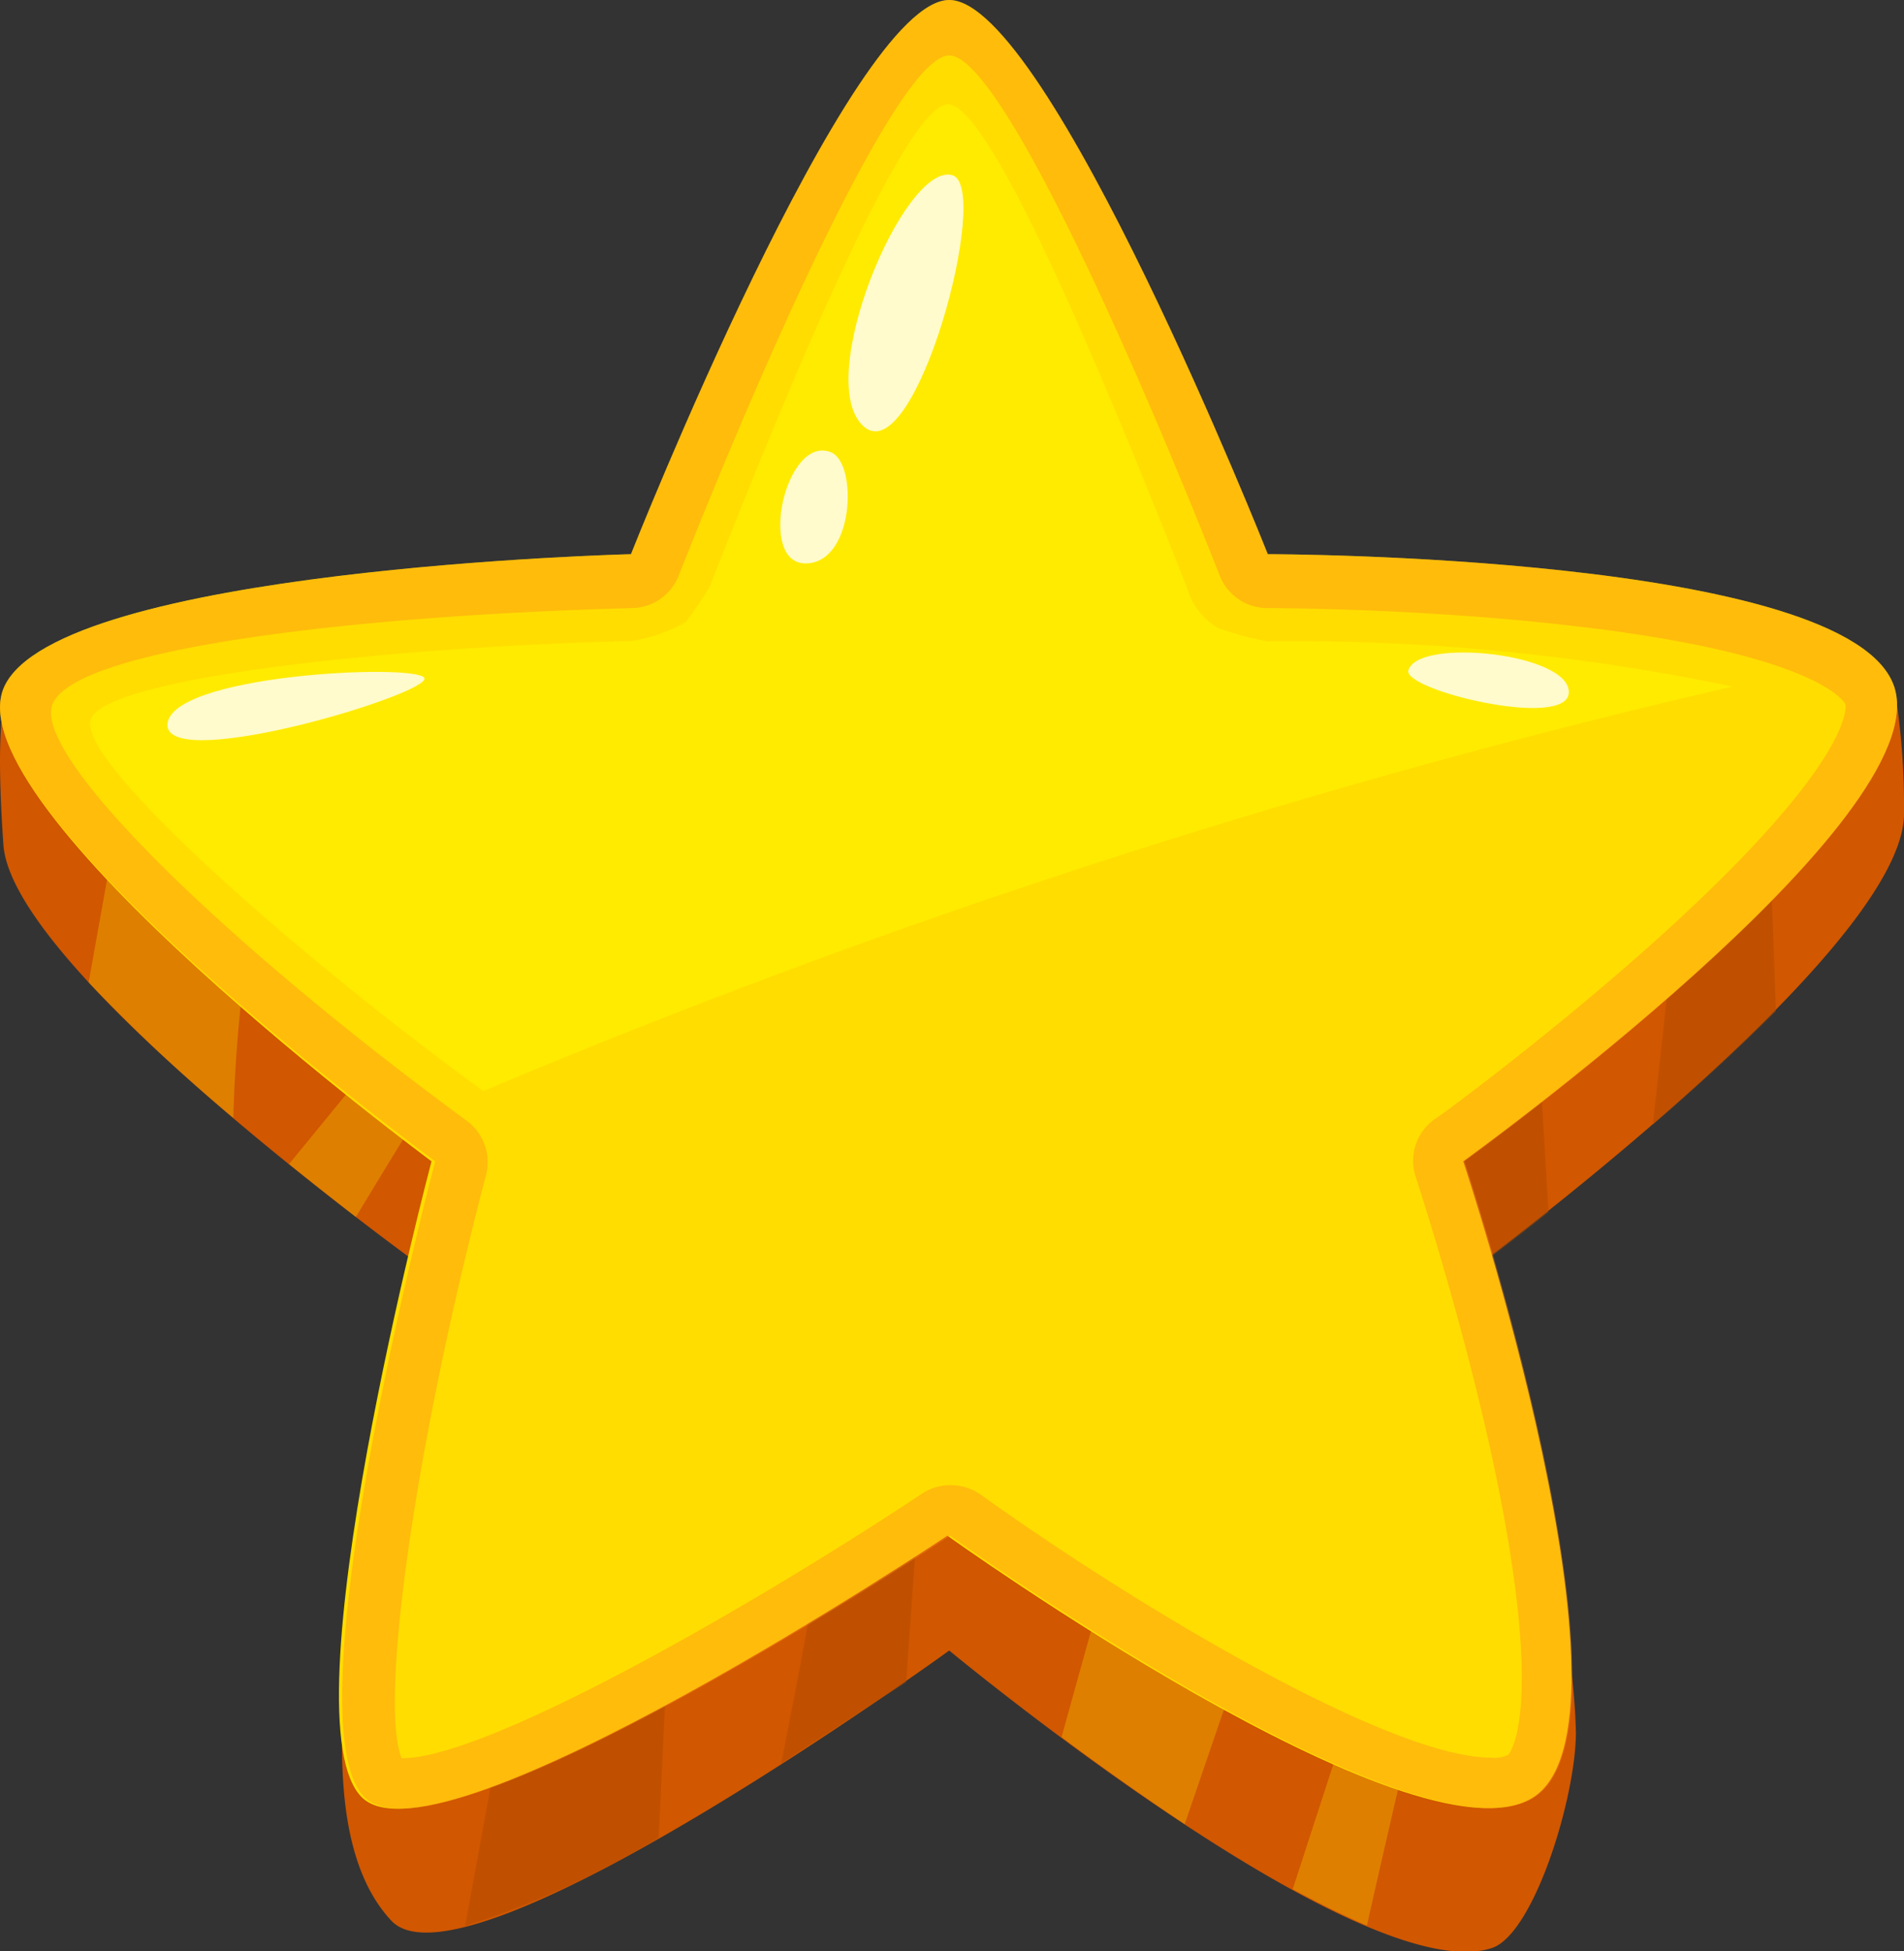 <svg xmlns="http://www.w3.org/2000/svg" xmlns:xlink="http://www.w3.org/1999/xlink" viewBox="0 0 61.86 63.38"><rect x="0" y="0" width="61.86" height="63.38" fill="#333333" stroke="none"/><defs><style>.cls-1{fill:#d15700;}.cls-1,.cls-2{fill-rule:evenodd;}.cls-2{fill:#b04a00;fill-opacity:0.5;}.cls-3,.cls-4{fill:#fd0;}.cls-3{fill-opacity:0.3;}.cls-5{fill:url(#linear-gradient);}.cls-6{fill:url(#linear-gradient-2);}.cls-7{fill:#fffbcc;}</style><linearGradient id="linear-gradient" y1="29.37" x2="61.64" y2="29.37" gradientUnits="userSpaceOnUse"><stop offset="0.09" stop-color="#ff8a1c" stop-opacity="0.4"/><stop offset="0.59" stop-color="#ff8a1c" stop-opacity="0.4"/></linearGradient><linearGradient id="linear-gradient-2" x1="29.61" y1="27.46" x2="29.61" y2="1.52" gradientUnits="userSpaceOnUse"><stop offset="0.26" stop-color="#ff0" stop-opacity="0.4"/><stop offset="0.85" stop-color="#ff0" stop-opacity="0.4"/></linearGradient></defs><title>star_icon</title><g id="Layer_2" data-name="Layer 2"><g id="objects"><path class="cls-1" d="M30.84,3.71c3.21,0,10.35,18,10.35,18s17.54-3.13,20.35.59a23.47,23.47,0,0,1,.32,4.13c0,4.5-14.28,15-14.28,15s3.48,8.68,3.62,14.84c0,2.11-1.36,6.53-2.72,7-4.27,1.42-17.64-9.66-17.64-9.66S15.13,65,12.71,62.38c-1.45-1.55-1.58-4.1-1.6-5.58-.09-5.91,3-15.37,3-15.37s-13.72-9.79-14-14c-.2-2.86-.14-4.89.29-5.19,4.18-2.92,20.1-.49,20.1-.49S27.63,3.71,30.84,3.71Z"/><path class="cls-2" d="M53.7,36.53c1.35-1.16,2.73-2.42,4-3.69l-.21-5.72-15.64.52L24.38,36.56,16.75,53.62l-1.64,8.94A29,29,0,0,0,21.4,59.7l.39-8.15s4.53-2.2,4.91-2.2c.2,0-.53,3.95-1.32,7.93,3.06-2,4.06-2.64,4.06-2.64l.76-10.79L46.48,45l2.29-.22c-.66-2-1.19-3.31-1.19-3.31s1.12-.82,2.73-2.1l-.47-7.95,4.65-2.06Z"/><path class="cls-3" d="M2.88,31.91a55.55,55.55,0,0,0,4.7,4.4A47.41,47.41,0,0,1,9,26c.52-.52-4.9-.9-4.9-.9Zm11.67-.4-5.16,6.3c.78.63,1.52,1.21,2.17,1.72,2.12-3.5,4.35-7.11,4.54-7.24C16.49,32,14.55,31.51,14.55,31.51ZM34.49,56.42c1.18.89,2.57,1.87,4,2.83L42,49,37.3,46.38S35.8,51.68,34.49,56.42ZM42,61.36c.83.45,1.64.85,2.41,1.18.92-4.08,2-8.66,2-8.66l-1-3Z"/><path class="cls-4" d="M30.84,0c3.21,0,10.35,18,10.35,18S60.1,18,61.54,22.3s-14,15.42-14,15.42,6.09,18.34,2.24,20.68-19-8.52-19-8.52-16.4,10.94-19,8.52,2.24-20.68,2.24-20.68S-1.63,26.14.14,22.3,20.5,18,20.5,18,27.63,0,30.84,0Z"/><path class="cls-5" d="M61.54,22.3C60.1,18,41.19,18,41.19,18S34.05,0,30.84,0,20.5,18,20.5,18,1.92,18.47.14,22.3s14,15.42,14,15.42S9.3,56,11.87,58.4s19-8.52,19-8.52S46,60.73,49.82,58.4s-2.24-20.68-2.24-20.68S63,26.57,61.54,22.3ZM54,30.36c-3.56,3.22-7.36,6-7.4,6A1.66,1.66,0,0,0,46,38.24s1.48,4.48,2.49,9.15C50.28,55.72,49,57,49,57a1.07,1.07,0,0,1-.55.09c-3.42,0-12-5.24-16.58-8.54a1.7,1.7,0,0,0-1-.31,1.63,1.63,0,0,0-.92.28c-5,3.32-14,8.59-16.9,8.59h0c-.75-1.81.46-10.28,2.74-18.94a1.67,1.67,0,0,0-.63-1.77C7.7,30.93,1.34,24.88,1.67,23s9.59-3,18.87-3.25a1.66,1.66,0,0,0,1.51-1.05c2.89-7.32,7.17-16.9,8.79-16.9s5.9,9.58,8.79,16.9a1.66,1.66,0,0,0,1.56,1.05s4.71,0,9.48.53c8.5.92,9.29,2.58,9.29,2.6S60.33,24.62,54,30.36Z"/><path class="cls-6" d="M41.18,20.83a9.45,9.45,0,0,1-1.62-.44,2.22,2.22,0,0,1-1-1.32c-2.43-6.14-6.33-15.68-7.76-15.68s-5.33,9.54-7.75,15.68a11.32,11.32,0,0,1-.78,1.14,5.3,5.3,0,0,1-1.75.61C12.89,21,3.32,22,2.94,23.39S9.61,31,15.7,35.44A249.73,249.73,0,0,1,56.29,22.3,69.6,69.6,0,0,0,41.18,20.83Z"/><path class="cls-7" d="M30.94,5.69c-1.56-.44-4.55,6.68-2.88,8.16S32.24,6.07,30.94,5.69Z"/><path class="cls-7" d="M27,14.69c-1.47-.59-2.41,3.61-.83,3.61S27.88,15.06,27,14.69Z"/><path class="cls-7" d="M5.44,23.59c.18,1.48,8.71-1.11,8.34-1.58S5.34,21.92,5.44,23.59Z"/><path class="cls-7" d="M45.77,21.74c-.37.64,5.2,2,5.2.74S46.15,20.72,45.77,21.74Z"/></g></g></svg>